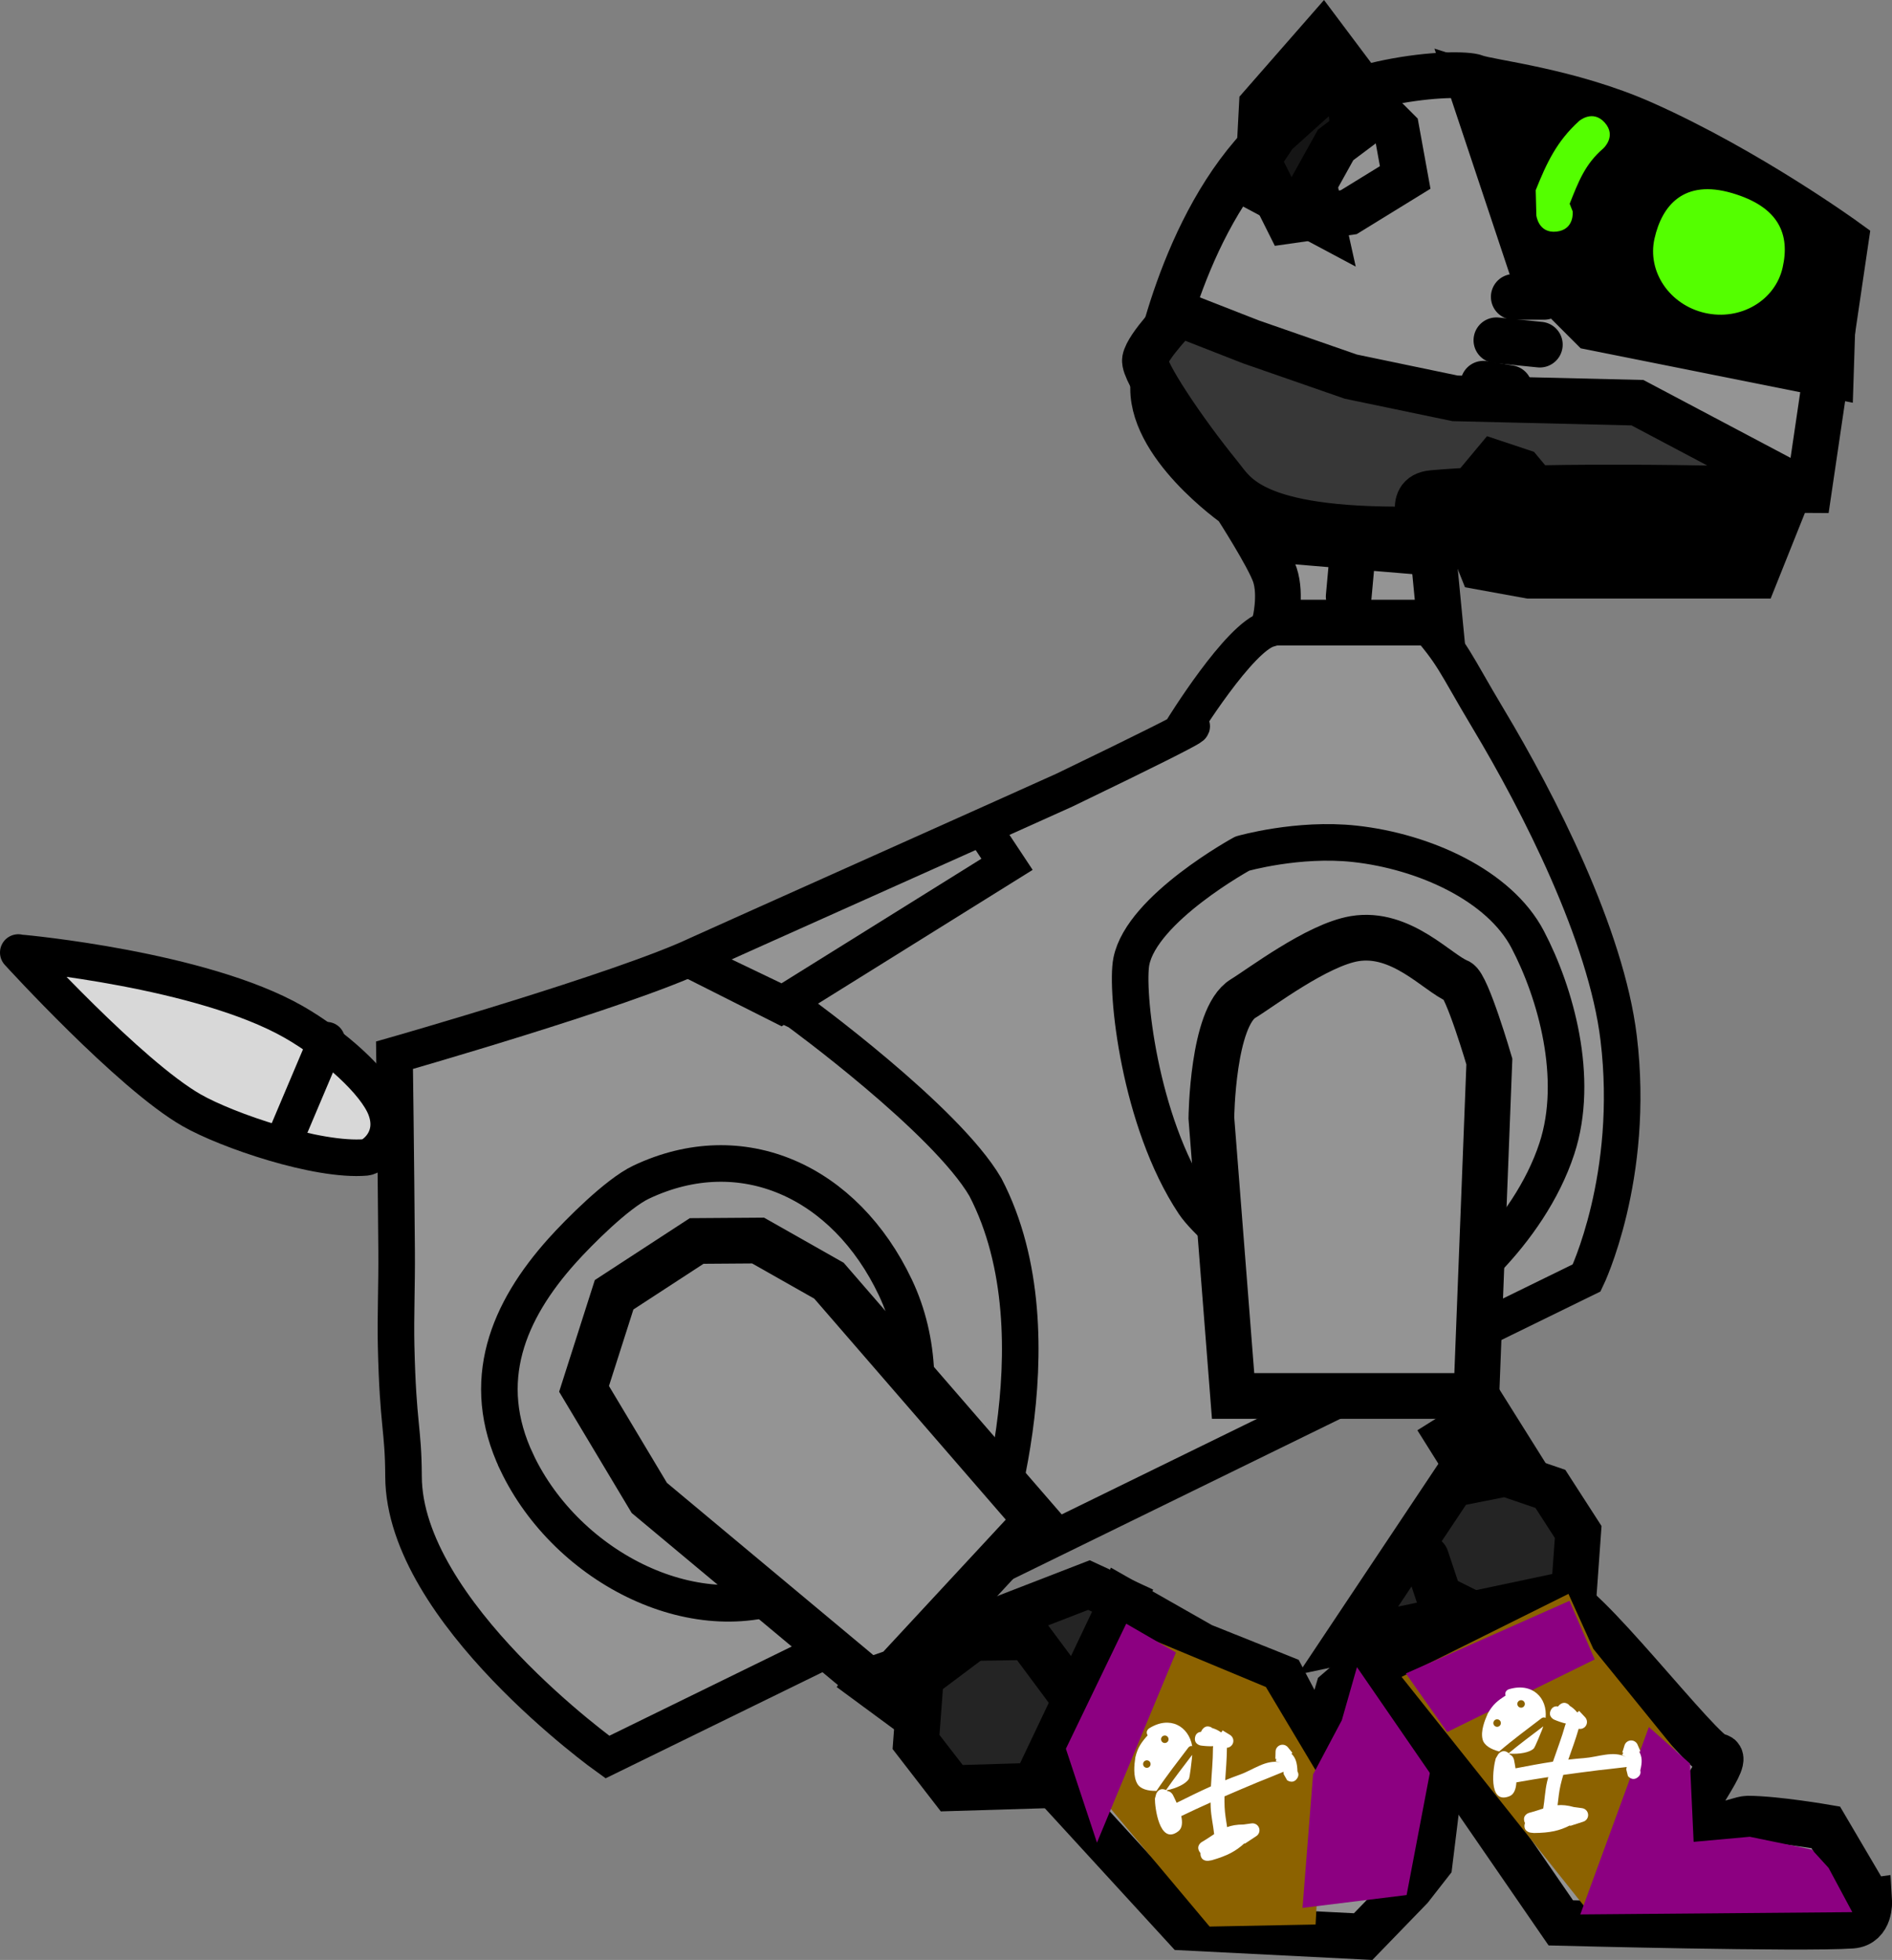 <svg version="1.1" xmlns="http://www.w3.org/2000/svg" xmlns:xlink="http://www.w3.org/1999/xlink" width="103.466" height="107.188" viewBox="0,0,103.466,107.188"><rect x="0" y="0" width="103.466" height="107.188" fill="#808080" stroke="none"/><g transform="translate(-185.584,-126.389)"><g data-paper-data="{&quot;isPaintingLayer&quot;:true}" fill-rule="nonzero" stroke-linejoin="miter" stroke-miterlimit="10" stroke-dasharray="" stroke-dashoffset="0" style="mix-blend-mode: normal"><g data-paper-data="{&quot;index&quot;:null}" fill="#949494" stroke="#000000" stroke-width="2"><path d="M218.8,222.482c0,0 -11.12,-7.938 -11.149,-15.343c-0.01,-2.662 -0.303,-2.728 -0.405,-7.144c-0.037,-1.59 0.042,-3.275 0.027,-5.198c-0.038,-5.156 -0.115,-10.698 -0.115,-10.698c0,0 12.513,-3.572 16.581,-5.503c0.393,-0.186 19.66,-8.806 20.055,-8.996c9.674,-4.667 6.441,-3.315 6.441,-3.315c0,0 3.126,-5.082 4.727,-5.498c3.075,-0.8 4.366,-5.02 8.309,-0.634c1.854,2.061 1.819,2.404 3.701,5.545c2.748,4.585 6.448,11.822 7.13,17.464c0.919,7.594 -1.748,13.114 -1.748,13.114z" stroke-linecap="butt"/><path d="M239.387,211.66c0,0 4.421,-12.027 0.085,-20.345c-2.168,-3.725 -10.245,-9.606 -10.245,-9.606l-5.787,-2.775l4.837,2.437c0,0 3.504,-2.184 5.424,-3.38c2.174,-1.355 6.953,-4.334 6.953,-4.334l-0.927,-1.4" stroke-linecap="round"/><path d="M253.523,173.071c0,0 3.037,-0.873 6.147,-0.534c3.791,0.414 7.906,2.273 9.454,5.225c1.536,2.928 2.855,7.593 1.602,11.43c-1.546,4.734 -6.069,8.449 -7.647,8.986c-4.278,1.457 -11.102,-4.309 -12.197,-5.952c-3.014,-4.527 -3.74,-11.705 -3.428,-13.261c0.581,-2.902 6.068,-5.894 6.068,-5.894" stroke-linecap="round"/><path d="M213.846,206.361c-2.106,-4.437 -0.473,-8.285 2.484,-11.579c0.913,-1.017 3.012,-3.123 4.312,-3.74c5.511,-2.615 11.15,-0.05 13.906,5.758c2.756,5.807 0.286,13.799 -5.225,16.414c-5.511,2.615 -12.722,-1.045 -15.477,-6.852z" stroke-linecap="butt"/></g><g data-paper-data="{&quot;index&quot;:null}" stroke="#000000" stroke-width="2" stroke-linecap="round"><path d="M186.82,178.512c0,0 9.785,0.889 14.822,3.765c2.167,1.237 4.477,3.289 5.028,4.728c0.64,1.67 -0.692,2.648 -1.084,2.681c-2.643,0.223 -7.59,-1.472 -9.524,-2.579c-3.39,-1.94 -9.478,-8.625 -9.478,-8.625" fill="#d8d8d8"/><path d="M203.451,183.278l-2.404,5.679" fill="none"/></g><path d="M253.017,202.733l-1.188,-15.202c0,0 0.053,-5.511 1.735,-6.531c0.955,-0.579 4.043,-2.933 6.092,-3.276c2.565,-0.43 4.55,1.895 5.664,2.337c0.486,0.193 1.711,4.382 1.711,4.382c0,0 -0.134,3.436 -0.222,5.71c-0.132,3.376 -0.49,12.579 -0.49,12.579z" data-paper-data="{&quot;index&quot;:null}" fill="#949494" stroke="#000000" stroke-width="2.5" stroke-linecap="butt"/><g data-paper-data="{&quot;index&quot;:null}"><g><path d="M236.118,222.173l-4.781,-3.522l2.958,-4.016l4.781,3.522z" data-paper-data="{&quot;index&quot;:null}" fill="#000000" stroke="none" stroke-width="0" stroke-linecap="butt"/><path d="M246.976,213.926l4.341,2.469l4.394,1.758l2.085,3.967l0.959,-3.263l2.037,-1.753l1.054,-1.35l2.238,-1.261l0.9,3.879l-1.219,9.913l-1.054,1.35l-2.582,2.665l-9.729,-0.491l-7.266,-7.928z" fill="#949494" stroke="#000000" stroke-width="2.5" stroke-linecap="round"/><path d="M242.168,224.047l-4.536,0.137l-1.954,-2.528l0.266,-3.553l4.038,-3.032l5.152,-1.996l1.842,0.853z" fill="#242424" stroke="#000000" stroke-width="2.5" stroke-linecap="round"/><path d="M239.201,215.964l2.623,-0.042l2.813,3.784" fill="none" stroke="#000000" stroke-width="2.5" stroke-linecap="round"/></g><g stroke="none" stroke-linecap="butt"><path d="M257.528,231.639l-5.796,0.112l-7.632,-9.096l3.175,-7.143l7.536,3.138l3.132,5.248z" fill="#8c6200" stroke-width="NaN"/><path d="M245.573,227.161l-1.7,-5.133l3.299,-6.841l2.719,1.574z" fill="#8c0081" stroke-width="NaN"/><path d="M264.624,218.9l-2.118,11.128l-5.693,0.702l0.578,-7.3l1.571,-2.961l0.951,-3.334l1.071,-0.837l2.509,-1.112z" fill="#8c0081" stroke-width="0"/><g fill="#ffffff" stroke-width="0.5"><path d="M248.345,221.291c-0,-0 -0,-0.001 -0.001,-0.001c-0.149,-0.23 0.081,-0.378 0.081,-0.378c1.13,-0.715 2.166,-0.122 2.356,0.972c-0.125,-0.036 -0.212,0.079 -0.212,0.079c-0.592,0.783 -1.197,1.553 -1.741,2.368c-0.468,0.01 -0.885,-0.1 -1.05,-0.391c-0.233,-0.41 -0.17,-1.013 -0.107,-1.442c0.127,-0.552 0.352,-0.845 0.675,-1.206zM248.464,222.988c0.068,-0.09 0.05,-0.219 -0.04,-0.287c-0.09,-0.068 -0.219,-0.05 -0.288,0.04c-0.068,0.09 -0.05,0.219 0.04,0.287c0.09,0.068 0.219,0.05 0.287,-0.04zM249.447,221.631c0.068,-0.09 0.05,-0.219 -0.04,-0.288c-0.09,-0.068 -0.219,-0.05 -0.288,0.04c-0.068,0.09 -0.05,0.219 0.04,0.288c0.09,0.068 0.219,0.05 0.287,-0.04z"/><path d="M251.344,220.962c0.229,-0.303 0.532,-0.074 0.532,-0.074l-0.084,-0.013c0.206,0.041 0.398,0.134 0.574,0.258l0.005,-0.018l0.012,0.004l0.059,-0.097l0.403,0.246c0.012,0.007 0.024,0.015 0.036,0.024c0.167,0.127 0.201,0.365 0.074,0.532c-0.069,0.091 -0.171,0.142 -0.276,0.15c0,0.007 0,0.011 0,0.011c-0.004,0.594 -0.055,1.179 -0.094,1.765c0.263,-0.108 0.53,-0.21 0.8,-0.307c0.745,-0.266 1.423,-0.835 2.205,-0.676c-0.054,-0.011 -0.187,-0.039 -0.243,-0.051l0.037,-0.13l-0.056,-0.002l0.011,-0.404c0.001,-0.078 0.026,-0.156 0.077,-0.223c0.127,-0.167 0.365,-0.201 0.532,-0.074c0.028,0.021 0.052,0.045 0.072,0.071l0.241,0.298l-0.053,0.043c0.231,0.237 0.312,0.489 0.33,0.972c0.056,0.096 0.089,0.239 -0.036,0.405c-0.229,0.303 -0.532,0.074 -0.532,0.074l-0.189,-0.333c0.001,-0.044 -0.001,-0.086 -0.006,-0.127c-0.531,0.224 -1.282,0.518 -1.414,0.573c-0.612,0.256 -1.216,0.511 -1.815,0.772c-0.003,0.192 -0.002,0.384 0.007,0.578c0.016,0.374 0.082,0.738 0.137,1.104c0.244,-0.09 0.524,-0.143 0.891,-0.142l0.446,-0.062c0.096,-0.013 0.198,0.01 0.282,0.073c0.167,0.127 0.201,0.365 0.074,0.532c-0.029,0.038 -0.063,0.069 -0.101,0.093l-0.627,0.414l-0.017,-0.025c-0.469,0.431 -0.93,0.681 -1.787,0.928l-0.186,0.03c0,0 -0.376,0.052 -0.429,-0.324c-0.005,-0.037 -0.006,-0.07 -0.004,-0.101c-0.021,-0.023 -0.042,-0.05 -0.061,-0.083c-0.192,-0.328 0.136,-0.52 0.136,-0.52c0.262,-0.152 0.475,-0.299 0.674,-0.43c-0.051,-0.488 -0.167,-0.963 -0.189,-1.458c-0.004,-0.091 -0.006,-0.182 -0.008,-0.272c-0.535,0.24 -1.068,0.486 -1.602,0.744c0.074,0.341 0.062,0.661 -0.163,0.832c-1.041,0.794 -1.287,-1.372 -1.277,-1.787l0.068,-0.254c0,0 0.122,-0.36 0.482,-0.239c0.021,0.007 0.04,0.015 0.058,0.023c0.456,-0.656 0.946,-1.286 1.429,-1.923c-0.002,0.067 -0.007,0.136 -0.015,0.205c-0.012,0.107 -0.11,1.014 -0.165,1.107c-0.163,0.274 -0.671,0.514 -1.219,0.627c0.022,0.013 0.041,0.026 0.057,0.041c0.195,0.021 0.292,0.217 0.292,0.217c0.05,0.101 0.125,0.25 0.201,0.424c0.625,-0.31 1.244,-0.616 1.875,-0.899c0.038,-0.701 0.111,-1.397 0.111,-2.102c0,0 0,-0.04 0.013,-0.095c-0.224,0.01 -0.451,-0.005 -0.673,-0.035c0,0 -0.376,-0.053 -0.323,-0.429c0.036,-0.255 0.22,-0.313 0.335,-0.324c0.013,-0.043 0.036,-0.089 0.072,-0.136z"/></g></g></g><path d="M230.918,196.43l11.345,13.095l-7.668,8.27l-1.508,0.524l-11.995,-10.01l-3.569,-5.964l1.644,-5.146l4.514,-2.942l3.359,-0.024z" data-paper-data="{&quot;index&quot;:null}" fill="#949494" stroke="#000000" stroke-width="2.5" stroke-linecap="round"/><g data-paper-data="{&quot;index&quot;:null}"><g><path d="M266.25,209.64l-3.155,-5.031l4.226,-2.65l3.155,5.031z" fill="#000000" stroke="none" stroke-width="0" stroke-linecap="butt"/><path d="M287.803,230.362c0,0 0.078,1.266 -0.956,1.339c-2.711,0.191 -15.908,-0.151 -15.908,-0.151l-9.976,-14.489c0,0 7.017,-2.181 9.741,-3.32c1.057,-0.442 8.014,8.739 8.805,8.7c0.823,-0.04 -1.601,2.847 -1.527,3.653c0.084,0.91 2.634,-0.245 3.17,-0.245c1.512,0 4.275,0.475 4.275,0.475l2.375,4.038z" fill="#949494" stroke="#000000" stroke-width="2.5" stroke-linecap="butt"/><path d="M259.3,216.111l5.701,-8.551l2.925,-0.581l2.442,0.836l1.521,2.358l-0.238,3.325z" fill="#242424" stroke="#000000" stroke-width="2.5" stroke-linecap="butt"/><path d="M266.188,214.686l-1.9,-0.95l-0.713,-2.138" fill="none" stroke="#000000" stroke-width="2.5" stroke-linecap="round"/><path d="M278.064,225.493l-1.9,5.701" fill="none" stroke="#000000" stroke-width="2.5" stroke-linecap="round"/></g><g stroke="none" stroke-linecap="butt"><path d="M272.401,230.869l-10.17,-12.772l9.126,-4.54l1.36,3.007l5.185,6.389z" fill="#8c6200" stroke-width="NaN"/><path d="M264.724,221.113l-2.258,-3.204l8.944,-3.971l1.383,3.204z" fill="#8c0081" stroke-width="NaN"/><path d="M272.004,231.088l3.75,-10.25l2.25,2l0.198,4.281l3.07,-0.279l3.396,0.699l0.915,1.005l1.296,2.419z" fill="#8c0081" stroke-width="0"/><g fill="#ffffff" stroke-width="0.5"><path d="M267.919,219.117c-0,-0 -0,-0.001 -0,-0.001c-0.082,-0.261 0.179,-0.343 0.179,-0.343c1.28,-0.387 2.119,0.462 2.009,1.568c-0.111,-0.068 -0.226,0.019 -0.226,0.019c-0.78,0.596 -1.569,1.176 -2.312,1.815c-0.454,-0.115 -0.826,-0.333 -0.907,-0.658c-0.115,-0.457 0.108,-1.022 0.283,-1.418c0.27,-0.497 0.565,-0.72 0.973,-0.982zM267.618,220.497c-0.069,-0.09 -0.198,-0.107 -0.288,-0.038c-0.09,0.069 -0.107,0.198 -0.038,0.288c0.069,0.09 0.198,0.107 0.288,0.038c0.09,-0.069 0.107,-0.198 0.038,-0.288zM268.891,219.739c0.09,-0.069 0.107,-0.198 0.038,-0.288c-0.069,-0.09 -0.198,-0.107 -0.288,-0.038c-0.09,0.069 -0.107,0.198 -0.038,0.288c0.069,0.09 0.198,0.107 0.288,0.038z"/><path d="M270.897,219.603c0.302,-0.231 0.533,0.071 0.533,0.071l-0.077,-0.035c0.188,0.094 0.347,0.236 0.484,0.402l0.01,-0.016l0.011,0.007l0.083,-0.077l0.323,0.345c0.01,0.01 0.019,0.021 0.028,0.033c0.127,0.167 0.096,0.405 -0.071,0.533c-0.091,0.069 -0.203,0.091 -0.307,0.07c-0.001,0.007 -0.003,0.01 -0.003,0.01c-0.163,0.572 -0.369,1.121 -0.563,1.675c0.283,-0.033 0.567,-0.061 0.853,-0.082c0.789,-0.057 1.594,-0.424 2.306,-0.061c-0.049,-0.025 -0.17,-0.087 -0.221,-0.114l0.07,-0.116l-0.054,-0.017l0.119,-0.386c0.022,-0.075 0.067,-0.144 0.134,-0.195c0.167,-0.127 0.405,-0.096 0.533,0.071c0.021,0.028 0.038,0.057 0.05,0.088l0.152,0.352l-0.062,0.027c0.159,0.29 0.17,0.555 0.057,1.024c0.028,0.108 0.022,0.255 -0.143,0.38c-0.302,0.231 -0.533,-0.071 -0.533,-0.071l-0.093,-0.372c0.013,-0.042 0.022,-0.083 0.028,-0.124c-0.571,0.074 -1.374,0.155 -1.515,0.173c-0.658,0.083 -1.308,0.167 -1.956,0.258c-0.054,0.184 -0.104,0.37 -0.148,0.558c-0.085,0.365 -0.118,0.733 -0.164,1.1c0.26,-0.021 0.543,0.003 0.896,0.102l0.446,0.06c0.096,0.013 0.188,0.063 0.252,0.146c0.127,0.167 0.096,0.405 -0.071,0.533c-0.038,0.029 -0.079,0.05 -0.122,0.062l-0.715,0.231l-0.009,-0.029c-0.567,0.289 -1.078,0.407 -1.97,0.416l-0.187,-0.021c0,0 -0.377,-0.05 -0.326,-0.427c0.005,-0.037 0.013,-0.069 0.023,-0.098c-0.014,-0.028 -0.027,-0.06 -0.036,-0.096c-0.097,-0.368 0.271,-0.464 0.271,-0.464c0.293,-0.076 0.538,-0.16 0.764,-0.233c0.082,-0.483 0.097,-0.972 0.209,-1.455c0.021,-0.089 0.042,-0.177 0.066,-0.264c-0.579,0.088 -1.159,0.182 -1.743,0.288c-0.02,0.348 -0.118,0.653 -0.379,0.758c-1.216,0.486 -0.873,-1.667 -0.751,-2.064l0.133,-0.226c0,0 0.214,-0.314 0.528,-0.101c0.018,0.012 0.034,0.025 0.049,0.038c0.614,-0.51 1.256,-0.986 1.892,-1.47c-0.02,0.064 -0.043,0.129 -0.069,0.194c-0.041,0.1 -0.378,0.948 -0.456,1.022c-0.23,0.221 -0.784,0.315 -1.342,0.278c0.017,0.018 0.032,0.036 0.044,0.054c0.182,0.073 0.223,0.287 0.223,0.287c0.021,0.11 0.053,0.274 0.081,0.462c0.685,-0.132 1.364,-0.26 2.047,-0.364c0.225,-0.665 0.481,-1.316 0.67,-1.996c0,0 0.011,-0.039 0.038,-0.088c-0.219,-0.051 -0.433,-0.126 -0.639,-0.214c0,0 -0.348,-0.152 -0.196,-0.5c0.103,-0.236 0.296,-0.242 0.41,-0.222c0.024,-0.038 0.058,-0.076 0.106,-0.112z"/></g></g></g><g data-paper-data="{&quot;index&quot;:null}"><g stroke="#000000" stroke-width="2.5"><path d="M255.302,160.439c0,0 0.374,-1.491 0,-2.613c-0.334,-1.003 -2.138,-3.8 -2.138,-3.8c0,0 -4.829,-3.364 -4.504,-6.717c0.037,-0.381 1.486,-8.668 6.286,-13.357c3.431,-3.351 10.432,-3.703 11.337,-3.337c0.699,0.282 5.097,0.727 9.17,2.54c5.739,2.555 11.06,6.419 11.06,6.419l-2.007,13.617l-20.889,-0.115l0.713,7.363z" fill="#949494" stroke-linecap="butt"/><path d="M285.705,146.9l-13.064,-2.613l-3.325,-3.325l-3.325,-9.976l11.164,3.563l8.788,4.988z" fill="#000000" stroke-linecap="round"/><path d="M268.366,142.624h1.663" fill="none" stroke-linecap="round"/><path d="M267.416,144.999l2.375,0.238" fill="none" stroke-linecap="round"/><path d="M266.703,147.375l1.425,0.238" fill="none" stroke-linecap="round"/><path d="M282.851,153.187c0,0 -12.492,-0.396 -18.919,0.167c-1.581,0.139 -0.212,1.979 -1.198,1.99c-8.734,0.097 -9.639,-1.951 -10.446,-2.942c-2.006,-2.462 -4.198,-5.753 -4.091,-6.337c0.138,-0.751 1.869,-2.514 1.869,-2.514l3.924,1.535l5.463,1.9l5.701,1.188l9.976,0.238l8.076,4.275" fill="#373737" stroke-linecap="round"/><path d="M282.517,155.5l-0.95,2.375h-12.351l-2.613,-0.475l-0.95,-2.375l0.475,-1.9l1.188,-1.425l1.425,0.475l1.188,1.425l0.95,1.188z" fill="#000000" stroke-linecap="round"/><path d="M259.577,156.401l-0.238,2.613" fill="none" stroke-linecap="round"/><path d="M255.539,155.926l8.551,0.713" fill="none" stroke-linecap="round"/><path d="M258.627,134.311l-1.188,2.138l0.475,2.138l-3.563,-1.9l0.238,-4.513l3.325,-3.8l1.425,1.9l0.238,3.325z" fill="#151515" stroke-linecap="round"/><path d="M259.34,137.994l-3.325,0.475l-1.663,-3.325l0.95,-1.425l2.375,-2.138l1.9,-0.238l1.188,0.95l1.188,1.188l0.475,2.613z" fill="none" stroke-linecap="round"/></g><path d="M280.309,136.951c2.569,0.756 3.171,2.261 2.76,4.071c-0.41,1.809 -2.312,2.921 -4.246,2.482c-1.935,-0.439 -3.171,-2.261 -2.76,-4.071c0.41,-1.809 1.601,-3.26 4.246,-2.482z" fill="#54ff00" stroke="none" stroke-width="0" stroke-linecap="butt"/><path d="M270.705,139.055c-0.994,0.11 -1.104,-0.883 -1.104,-0.883l-0.035,-1.382c0.606,-1.511 1.153,-2.671 2.364,-3.776c0,0 0.747,-0.664 1.412,0.083c0.664,0.747 -0.083,1.412 -0.083,1.412c-0.997,0.855 -1.356,1.821 -1.836,3.024l0.165,0.418c0,0 0.11,0.994 -0.883,1.104z" fill="#54ff00" stroke="none" stroke-width="0.5" stroke-linecap="butt"/></g></g></g></svg>